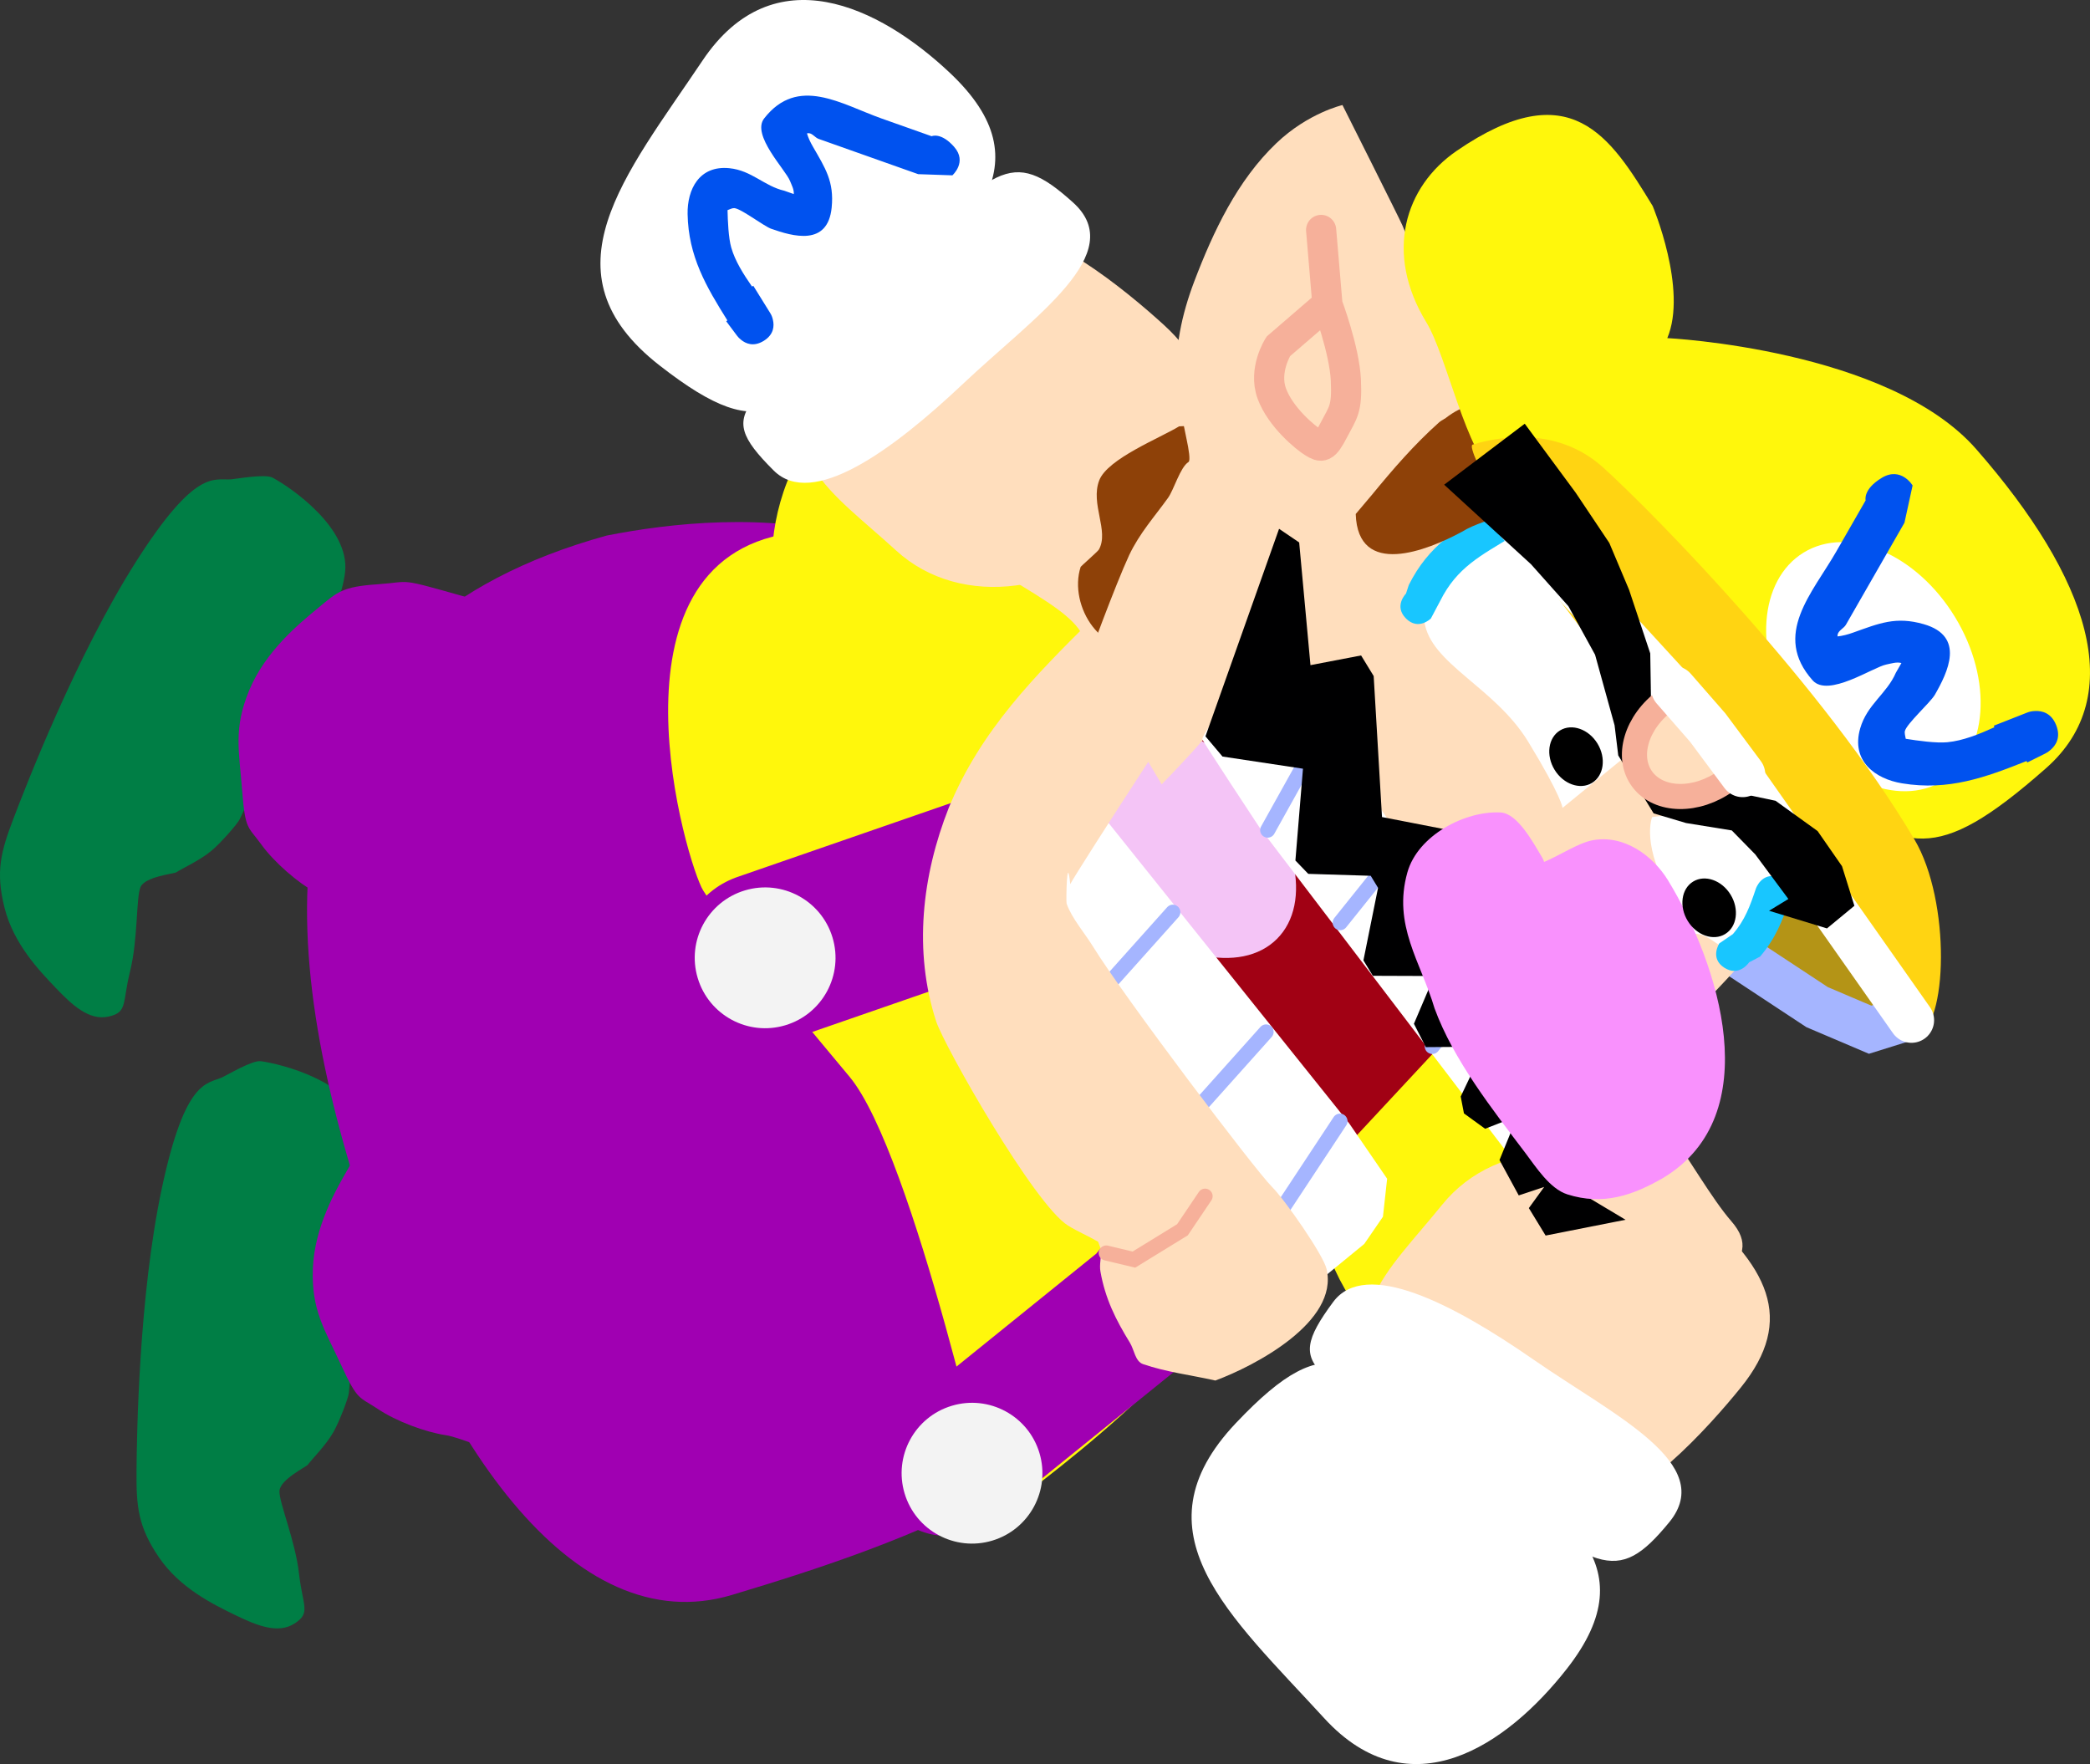 <svg version="1.1" xmlns="http://www.w3.org/2000/svg" xmlns:xlink="http://www.w3.org/1999/xlink" width="207.846" height="175.43" viewBox="0,0,207.846,175.43"><rect x="0" y="0" width="207.846" height="175.43" fill="#333333" stroke="none"/><g transform="translate(-142.21,-78.624)"><g data-paper-data="{&quot;isPaintingLayer&quot;:true}" fill-rule="nonzero" stroke-linejoin="miter" stroke-miterlimit="10" stroke-dasharray="" stroke-dashoffset="0" style="mix-blend-mode: normal"><g data-paper-data="{&quot;origPos&quot;:null,&quot;origRot&quot;:0}" stroke-width="0" stroke-linecap="round"><path d="M176.902,217.136c-0.045,0.504 -0.926,2.837 -1.547,3.925c-0.73,1.278 -2.098,2.637 -2.541,3.231c-0.148,0.198 -2.755,1.469 -2.811,2.6c-0.056,1.131 1.57,4.932 1.941,8.206c0.371,3.274 1.21,3.914 -0.447,4.98c-1.657,1.066 -3.777,0.189 -5.946,-0.868c-2.169,-1.057 -5.438,-2.652 -7.521,-5.695c-2.083,-3.043 -2.271,-5.074 -2.243,-8.568c0.027,-3.494 0.218,-17.406 2.532,-28.22c2.314,-10.814 4.469,-10.276 6.005,-10.974c0.463,-0.21 2.979,-1.714 3.825,-1.598c2.079,0.285 8.917,2.016 10.015,6.253c1.098,4.237 -0.271,15.702 -1.26,26.728z" data-paper-data="{&quot;origPos&quot;:null}" fill="#007e45" stroke="#000000"/><path d="M181.639,190.453c3.225,-1.456 1.417,-1.282 8.87,-1.882c7.453,-0.6 11.415,-0.58 14.727,-0.017c3.664,0.623 2.034,27.459 -1.319,33.349c-3.353,5.89 -14.535,-0.137 -17.353,-0.553c-2.028,-0.299 -4.924,-1.369 -6.793,-2.618c-1.869,-1.249 -1.971,-0.753 -3.627,-4.341c-1.656,-3.588 -2.979,-5.457 -2.818,-9.624c0.161,-4.167 2.312,-7.872 3.579,-10.054c1.267,-2.182 1.508,-2.804 4.733,-4.261z" data-paper-data="{&quot;origPos&quot;:null}" fill="#a000b2" stroke="#b100c6"/></g><g data-paper-data="{&quot;origPos&quot;:null,&quot;origRot&quot;:0}" stroke-width="0" stroke-linecap="round"><path d="M166.049,160.092c-0.218,0.457 -1.855,2.337 -2.817,3.141c-1.129,0.944 -2.885,1.742 -3.507,2.145c-0.207,0.134 -3.094,0.418 -3.54,1.459c-0.446,1.04 -0.245,5.17 -1.037,8.369c-0.792,3.198 -0.228,4.091 -2.152,4.513c-1.924,0.422 -3.607,-1.138 -5.272,-2.884c-1.665,-1.746 -4.175,-4.379 -5.069,-7.957c-0.894,-3.578 -0.363,-5.547 0.879,-8.813c1.242,-3.266 6.263,-16.242 12.196,-25.574c5.934,-9.332 7.766,-8.078 9.449,-8.198c0.507,-0.036 3.39,-0.569 4.142,-0.167c1.85,0.991 7.657,4.994 7.212,9.348c-0.446,4.354 -5.72,14.626 -10.485,24.618z" data-paper-data="{&quot;origPos&quot;:null}" fill="#007e45" stroke="#000000"/><path d="M179.777,136.726c3.53,-0.243 1.774,-0.708 8.971,1.324c7.196,2.032 10.903,3.429 13.812,5.11c3.218,1.859 -7.651,26.45 -12.844,30.804c-5.194,4.354 -13.578,-5.188 -16.076,-6.559c-1.797,-0.987 -4.139,-2.997 -5.457,-4.818c-1.318,-1.821 -1.585,-1.392 -1.889,-5.332c-0.303,-3.94 -0.894,-6.152 0.708,-10.003c1.602,-3.85 4.908,-6.575 6.855,-8.179c1.947,-1.604 2.39,-2.104 5.92,-2.347z" data-paper-data="{&quot;origPos&quot;:null}" fill="#a000b2" stroke="#b100c6"/></g><g data-paper-data="{&quot;origPos&quot;:null,&quot;origRot&quot;:0,&quot;index&quot;:null}" stroke-width="0" stroke-linecap="butt"><g data-paper-data="{&quot;origPos&quot;:null}" stroke="none"><path d="M304.16,213.183c-7.901,6.905 -11.177,13.133 -14.903,8.871c-7.79,-8.913 -13.296,-12.283 -12.492,-14.92c1.033,-3.389 21.352,-19.795 24.311,-21.744c3.537,-2.33 9.57,10.397 13.295,14.659c3.725,4.262 -2.31,6.229 -10.211,13.134z" data-paper-data="{&quot;origRot&quot;:0,&quot;origPos&quot;:null}" fill="#ffdebd"/><path d="M292.33,197.394c-7.901,6.905 -10.882,15.81 -13.901,12.87c-7.79,-8.913 -6.388,-21.639 -1.409,-27.072c1.033,-3.389 8.359,-3.79 11.348,-4.621c3.537,-2.33 9.536,0.779 13.262,5.042c3.725,4.262 -1.398,6.875 -9.299,13.781z" data-paper-data="{&quot;origRot&quot;:0,&quot;origPos&quot;:null}" fill="#fff70c"/></g><g data-paper-data="{&quot;origPos&quot;:null}"><path d="M282.115,216.627c-8.053,-6.51 -1.939,-11.452 3.529,-18.216c5.469,-6.764 16.43,-6.97 24.483,-0.46c8.053,6.51 10.675,11.889 5.206,18.653c-3.059,3.784 -10.583,12.245 -15.422,11.727c-8.878,-0.95 -10.853,-6.091 -17.797,-11.705z" data-paper-data="{&quot;origPos&quot;:null,&quot;origRot&quot;:0}" fill="#ffdebd" stroke="#ffdebd"/><g data-paper-data="{&quot;origPos&quot;:null,&quot;origRot&quot;:0}" fill="#ffffff" stroke="none"><path d="M265.125,220.134c9.618,-10.157 11.759,-5.824 22.166,1.378c10.407,7.202 18.969,12.546 10.749,23.053c-5.963,7.623 -15.616,14.246 -24.158,4.908c-9.321,-10.191 -19.058,-18.46 -8.757,-29.339z" data-paper-data="{&quot;origRot&quot;:0,&quot;origPos&quot;:null}"/><path d="M294.705,213.825c8.027,5.571 18.272,10.362 13.507,16.179c-5.331,6.508 -7.134,4.646 -20.027,-4.782c-14.687,-10.741 -18.887,-9.708 -13.392,-17.125c3.209,-4.331 11.884,0.157 19.911,5.728z" data-paper-data="{&quot;origRot&quot;:0,&quot;origPos&quot;:null}"/></g></g></g><g data-paper-data="{&quot;origPos&quot;:null,&quot;origRot&quot;:0}"><path d="M249.531,154.536c4.419,14.751 16.847,37.249 12.166,51.05c-6.283,18.524 -29.642,26.537 -46.702,31.648c-15.726,4.711 -29.706,-15.067 -37.878,-42.344c-8.172,-27.277 -7.549,-53.894 25.427,-63.007c12.351,-2.427 38.814,-4.625 46.987,22.653z" data-paper-data="{&quot;origPos&quot;:null,&quot;index&quot;:null}" fill="#a000b2" stroke="none" stroke-width="0" stroke-linecap="butt"/><path d="M256.378,158.226c4.419,14.751 13.161,33.656 8.48,47.457c-3.169,9.342 -23.855,23.826 -23.855,23.826c0,0 -7.965,-36.17 -14.303,-43.801c-2.842,-3.421 -11.555,-13.72 -14.564,-18.534c-1.577,-2.523 -10.574,-32.631 8.607,-35.523c12.351,-2.427 27.463,-0.702 35.635,26.576z" data-paper-data="{&quot;origPos&quot;:null,&quot;index&quot;:null}" fill="#fff70c" stroke="none" stroke-width="0" stroke-linecap="butt"/><path d="M218.3,173.876l33.576,-11.625" data-paper-data="{&quot;origPos&quot;:null}" fill="none" stroke="#a000b2" stroke-width="17" stroke-linecap="round"/><path d="M220.309,180.581c-3.703,1.11 -7.605,-0.993 -8.714,-4.697c-1.11,-3.703 0.993,-7.605 4.697,-8.714c3.703,-1.11 7.605,0.993 8.714,4.697c1.11,3.703 -0.993,7.605 -4.697,8.714z" data-paper-data="{&quot;origPos&quot;:null}" fill="#f3f3f3" stroke="none" stroke-width="0" stroke-linecap="butt"/><path d="M264.785,197.506l-8.549,10.743l-19.938,16.108" data-paper-data="{&quot;origPos&quot;:null,&quot;origRot&quot;:0}" fill="none" stroke="#a000b2" stroke-width="14" stroke-linecap="round"/><path d="M240.884,231.833c-3.703,1.11 -7.605,-0.993 -8.714,-4.697c-1.11,-3.703 0.993,-7.605 4.697,-8.714c3.703,-1.11 7.605,0.993 8.714,4.697c1.11,3.703 -0.993,7.605 -4.697,8.714z" data-paper-data="{&quot;origPos&quot;:null}" fill="#f3f3f3" stroke="none" stroke-width="0" stroke-linecap="butt"/></g><g data-paper-data="{&quot;origPos&quot;:null,&quot;origRot&quot;:0}" stroke-linecap="butt"><g data-paper-data="{&quot;origPos&quot;:null}" stroke="none" stroke-width="0"><path d="M231.374,109.46c3.047,-4.771 7.217,0.897 16.061,6.545c8.844,5.647 15.106,6.69 12.059,11.461c-3.047,4.771 -7.11,18.256 -10.956,16.481c-3.217,-1.485 -25.76,-14.671 -27.287,-17.868c-1.188,-2.487 3.752,-6.642 10.123,-16.619z" data-paper-data="{&quot;origRot&quot;:0,&quot;origPos&quot;:null}" fill="#ffdebd"/><path d="M222.428,122.735c2.546,-3.357 6.824,5.002 15.668,10.649c8.844,5.647 14.3,7.465 11.254,12.237c-3.047,4.771 -8.514,8.742 -12.359,6.966c-3.079,-0.375 -10.383,0.323 -11.911,-2.874c-5.734,-4.628 -9.022,-17.001 -2.651,-26.978z" data-paper-data="{&quot;origRot&quot;:0,&quot;origPos&quot;:null}" fill="#fff70c"/></g><g data-paper-data="{&quot;origPos&quot;:null}"><path d="M225.123,115.893c6.027,-6.588 7.211,-11.966 15.848,-14.232c4.707,-1.235 13.41,6.007 17.001,9.291c6.418,5.871 4.629,11.581 -2.361,19.222c-6.99,7.64 -17.859,9.075 -24.277,3.203c-6.418,-5.871 -13.201,-9.844 -6.212,-17.484z" data-paper-data="{&quot;origPos&quot;:null,&quot;origRot&quot;:0}" fill="#ffdebd" stroke="#ffdebd" stroke-width="0"/><g data-paper-data="{&quot;origPos&quot;:null,&quot;origRot&quot;:0}" fill="#ffffff" stroke="none" stroke-width="0"><path d="M207.799,114.964c-11.811,-9.217 -3.419,-18.849 4.275,-30.318c7.051,-10.51 17.585,-5.403 24.62,1.243c9.698,9.161 2.03,15.724 -7.184,24.4c-9.214,8.676 -10.683,13.28 -21.711,4.674z" data-paper-data="{&quot;origRot&quot;:0,&quot;origPos&quot;:null}"/><path d="M219.158,125.421c-6.542,-6.513 -2.235,-6.12 10.683,-18.934c11.339,-11.249 12.845,-13.359 19.088,-7.72c5.581,5.04 -3.834,11.308 -10.938,18.016c-7.105,6.708 -15.012,12.442 -18.832,8.639z" data-paper-data="{&quot;origRot&quot;:0,&quot;origPos&quot;:null}"/></g><path d="M237.103,93.237c1.321,1.502 -0.181,2.823 -0.181,2.823l-3.402,-0.117c-1.65,-0.584 -3.299,-1.169 -4.949,-1.753c-1.65,-0.584 -3.299,-1.169 -4.949,-1.753c-0.354,-0.125 -0.598,-0.536 -0.972,-0.568c-0.058,-0.005 -0.122,0.004 -0.189,0.02c0.13,0.443 0.332,0.869 0.578,1.296c1.236,2.146 2.137,3.492 1.879,6.076c-0.387,3.875 -3.839,2.884 -6.049,2.101c-0.811,-0.325 -2.95,-1.983 -3.633,-2.041c-0.192,-0.016 -0.452,0.116 -0.674,0.199c0.023,1.077 0.09,2.748 0.368,3.721c0.381,1.335 1.201,2.634 2.066,3.881l0.126,-0.078l1.679,2.704c0.133,0.21 0.226,0.444 0.274,0.689c0.137,0.585 0.107,1.434 -0.88,2.062c-0.017,0.011 -0.034,0.022 -0.051,0.032c-1.001,0.609 -1.776,0.263 -2.241,-0.119c-0.158,-0.12 -0.295,-0.261 -0.409,-0.418l-1.064,-1.422l0.115,-0.086c-2.087,-3.334 -3.88,-6.354 -3.955,-10.577c-0.043,-2.433 1.14,-4.859 4.155,-4.558c2.215,0.221 3.478,1.787 5.46,2.24c0.314,0.111 0.628,0.223 0.943,0.334c0.038,-0.451 -0.208,-0.885 -0.374,-1.306c-0.448,-1.13 -3.858,-4.566 -2.572,-6.216c3.353,-4.301 7.644,-1.424 11.706,0.015c1.65,0.584 3.299,1.169 4.949,1.753c0,0 0.927,-0.437 2.248,1.065z" data-paper-data="{&quot;origPos&quot;:null}" fill="#0052ef" stroke="none" stroke-width="0.5"/></g></g><g data-paper-data="{&quot;origRot&quot;:0}"><path d="M293.359,179.125l-5.766,0.804l-19.558,21.017l-25.856,-33.799l-0.784,-3.822l2.58,-4.715l19.448,-20.558l20.685,26.022z" data-paper-data="{&quot;origPos&quot;:null}" fill="#a10114" stroke="#a10114" stroke-width="0.5" stroke-linecap="round"/><path d="M248.95,151.705c3.584,-3.576 11.022,-1.932 16.613,3.671c5.591,5.604 7.219,13.045 3.635,16.621c-3.584,3.576 -11.022,1.932 -16.613,-3.671c-5.591,-5.604 -7.219,-13.045 -3.635,-16.621z" data-paper-data="{&quot;origPos&quot;:null,&quot;origRot&quot;:0}" fill="#f4c4f6" stroke="none" stroke-width="0" stroke-linecap="butt"/><g data-paper-data="{&quot;origPos&quot;:null}" stroke-linecap="round"><path d="M244.821,168.262l6.361,-9.386l25.202,31.462l3.774,5.505l-0.417,3.778l-1.858,2.707l-5.724,4.691z" data-paper-data="{&quot;origPos&quot;:null}" fill="#ffffff" stroke="#000000" stroke-width="0"/><path d="M269.39,199.331l6.077,-9.211" data-paper-data="{&quot;origPos&quot;:null}" fill="none" stroke="#a5b5ff" stroke-width="1.5"/><path d="M261.554,188.583l6.563,-7.336" data-paper-data="{&quot;origPos&quot;:null,&quot;origRot&quot;:0}" fill="none" stroke="#a5b5ff" stroke-width="1.5"/><path d="M252.281,176.676l6.563,-7.336" data-paper-data="{&quot;origPos&quot;:null,&quot;origRot&quot;:0}" fill="none" stroke="#a5b5ff" stroke-width="1.5"/></g><g data-paper-data="{&quot;origPos&quot;:null}"><path d="M266.717,136.592c1.218,3.3 -2.436,6.328 -2.648,6.525c-1.201,1.115 -14.743,22.116 -15.425,23.428c-0.338,-3.304 -0.429,1.742 -0.361,1.938c0.499,1.442 1.816,2.955 2.618,4.26c3.079,5.011 16.106,22.209 17.771,23.872c1.34,1.339 5.135,6.794 5.465,8.211c1.227,5.258 -7.144,9.639 -11.064,11.086c-2.396,-0.544 -4.864,-0.833 -7.187,-1.631c-0.788,-0.271 -0.873,-1.42 -1.309,-2.13c-1.419,-2.309 -2.452,-4.372 -2.932,-7.087c-0.123,-0.696 0.102,-1.416 0.041,-2.12c-0.018,-0.211 -0.165,-0.551 -0.27,-0.836c-0.977,-0.569 -2.03,-1.007 -2.99,-1.604c-3.37,-2.098 -12.317,-17.853 -13.119,-20.318c-2.266,-6.965 -1.413,-14.476 1.254,-21.226c3.18,-7.707 8.555,-13.135 14.371,-18.875c2.07,-2.043 9.362,-6.452 9.362,-6.452c0,0 4.691,-1.731 6.422,2.959z" data-paper-data="{&quot;origPos&quot;:null}" fill="#ffdebd" stroke="none" stroke-width="0.5" stroke-linecap="butt"/><path d="M262.054,197.579l-2.251,3.34l-2.272,1.396l-2.556,1.571l-2.751,-0.657" data-paper-data="{&quot;origPos&quot;:null}" fill="none" stroke="#f6b09a" stroke-width="1.5" stroke-linecap="round"/></g></g><g data-paper-data="{&quot;origPos&quot;:null,&quot;origRot&quot;:0}"><path d="M330.765,182.399c-3.565,1.44 -14.192,-6.743 -19.327,-15.154c-4.138,-6.778 2.653,-8.617 5.765,-10.517c3.111,-1.899 10.541,11.797 14.679,18.575c4.138,6.778 1.191,6.163 -1.116,7.096z" data-paper-data="{&quot;origPos&quot;:null}" fill="#b49416" stroke="none" stroke-width="0" stroke-linecap="butt"/><path d="M332.127,179.793l-3.935,1.231l-5.277,-2.246l-10.457,-6.894" data-paper-data="{&quot;origPos&quot;:null}" fill="none" stroke="#a5b5ff" stroke-width="4.5" stroke-linecap="round"/><path d="M263.201,121.852c1.466,2.44 1.463,4.155 1.434,6.889c-0.311,5.19 -3.189,11.901 -8.312,13.9c-4.423,1.726 -7.91,-3.748 -6.643,-7.647c0.035,-0.067 1.706,-1.532 1.81,-1.716c1.044,-1.849 -0.869,-4.534 0.037,-6.887c0.828,-2.15 6.052,-4.212 7.946,-5.369c0,0 3.354,-0.275 3.728,0.829z" data-paper-data="{&quot;origPos&quot;:null}" fill="#8e4108" stroke="none" stroke-width="0.5" stroke-linecap="butt"/><path d="M250.402,144.251c0,0 2.718,-7.443 4.113,-10.447c1.043,-2.18 2.474,-3.753 3.849,-5.662c0.594,-0.824 1.21,-3.052 2.041,-3.577c0.209,-0.132 0.019,-1.279 -0.178,-2.193c-0.388,-1.807 -0.727,-3.731 -0.922,-5.568c-0.362,-3.412 0.456,-6.979 1.658,-10.158c1.909,-5.015 4.291,-10.071 8.178,-13.782c3.152,-3.009 6.574,-3.793 6.574,-3.793c0,0 5.805,11.553 5.961,11.968c0.736,1.952 4.109,7.451 5.352,11.763c0.604,2.093 1.228,3.914 0.999,6.037c-0.087,0.804 -1.062,2.859 -0.898,3.116c1.451,2.278 5.534,4.368 7.687,5.978c5.831,4.361 26.97,32.649 26.456,38.789c-0.074,0.882 -0.858,1.549 -1.311,2.309c-1.661,2.783 -16.712,18.249 -19.826,20.812c-1.649,1.357 -4.373,1.192 -6.196,0.889c-0.825,-0.137 -4.47,-5.398 -5.627,-7.293c-5.571,-9.126 -11.029,-18.278 -17.179,-27.03c-1.529,-2.185 -3.786,-4.928 -4.735,-7.44c-0.122,-0.324 -1.752,-0.669 -1.912,-0.282c-0.776,1.874 -6.753,7.939 -6.753,7.939z" data-paper-data="{&quot;origPos&quot;:null}" fill="#ffdebd" stroke="none" stroke-width="0.5" stroke-linecap="butt"/><path d="M297.6,158.964c0,0 -0.078,-1.116 -3.416,-6.584c-3.338,-5.468 -9.757,-7.739 -10.326,-11.973c-0.495,-3.681 8.763,-10.747 9.809,-9.034c2.419,3.963 12.789,20.356 12.789,20.356l-8.855,7.236z" data-paper-data="{&quot;origPos&quot;:null}" fill="#ffffff" stroke="#f6b09a" stroke-width="0" stroke-linecap="butt"/><path d="M306.512,159.882c0,0 4.743,-0.796 7.223,0.701c2.583,1.559 5.46,4.913 5.46,4.913c0,0 -3.126,9.172 -6.137,7.027c-3.464,-2.467 -1.068,1.129 -4.407,-4.34c-3.338,-5.468 -2.139,-8.302 -2.139,-8.302z" data-paper-data="{&quot;index&quot;:null,&quot;origPos&quot;:null}" fill="#ffffff" stroke="#f6b09a" stroke-width="0" stroke-linecap="butt"/><path d="M282.032,140.128c-1.237,-1.238 0.001,-2.475 0.001,-2.475l0.279,-0.853c1.993,-3.982 4.807,-5.59 8.487,-7.836c0,0 1.494,-0.912 2.406,0.582c0.912,1.494 -0.582,2.406 -0.582,2.406c-3.156,1.927 -5.515,3.087 -7.181,6.416l-0.935,1.763c0,0 -1.238,1.237 -2.475,-0.001z" data-paper-data="{&quot;origPos&quot;:null}" fill="#18c6ff" stroke="none" stroke-width="0.5" stroke-linecap="butt"/><path d="M285.945,120.231l-0.003,-0.006c3.858,-2.987 5.983,-0.478 7.797,2.901c0.592,1.103 1.557,2.324 1.024,3.638c-1.461,3.605 -4.355,3.023 -7.203,4.762c-3.418,1.848 -10.323,4.605 -10.526,-1.787c-0,-0.002 1.581,-1.872 1.602,-1.897c2.111,-2.568 4.21,-5.008 6.701,-7.227c0,0 0.166,-0.148 0.433,-0.28l-0.01,-0.012c0,0 0.068,-0.042 0.185,-0.093z" data-paper-data="{&quot;origPos&quot;:null}" fill="#8e4108" stroke="none" stroke-width="0.5" stroke-linecap="butt"/><path d="M313.702,174.866c-1.485,-0.939 -0.51,-2.427 -0.51,-2.427l1.357,-0.928c1.195,-1.399 1.689,-2.759 2.28,-4.519c0,0 0.564,-1.679 2.248,-1.15c1.684,0.528 1.12,2.207 1.12,2.207c-0.732,2.18 -1.431,3.923 -2.955,5.707l-1.082,0.561c0,0 -0.975,1.488 -2.46,0.549z" data-paper-data="{&quot;origPos&quot;:null}" fill="#18c6ff" stroke="none" stroke-width="0.5" stroke-linecap="butt"/><path d="M345.702,155.001c-11.374,10.049 -13.764,7.765 -22.475,2.679c-12.693,-7.412 -20.308,-22.594 -32.13,-31.57c-3.104,-2.357 -4.976,-12.051 -7.037,-15.427c-4.215,-6.904 -2.132,-13.524 3.008,-17.053c11.338,-7.785 15.28,-1.429 19.495,5.475c0,0 3.5,8.294 1.457,13.143c0,0 22.003,1.077 30.727,11.047c11.23,12.834 15.123,24.49 6.955,31.707z" data-paper-data="{&quot;origPos&quot;:null}" fill="#fff70c" stroke="none" stroke-width="0" stroke-linecap="butt"/><path d="M335.445,156.274c-4.478,2.734 -11.211,-0.132 -15.039,-6.402c-3.827,-6.269 -3.3,-13.568 1.178,-16.302c4.478,-2.734 11.211,0.132 15.039,6.402c3.827,6.269 3.3,13.568 -1.178,16.302z" data-paper-data="{&quot;origPos&quot;:null}" fill="#ffffff" stroke="none" stroke-width="0" stroke-linecap="butt"/><path d="M329.357,126.138c1.91,-1.147 3.057,0.763 3.057,0.763l-0.809,3.705c-0.97,1.691 -1.94,3.381 -2.911,5.072c-0.97,1.691 -1.94,3.381 -2.911,5.072c-0.208,0.362 -0.707,0.548 -0.817,0.951c-0.017,0.062 -0.02,0.134 -0.016,0.212c0.512,-0.054 1.018,-0.19 1.536,-0.374c2.599,-0.925 4.254,-1.643 7.034,-0.844c4.168,1.199 2.392,4.784 1.092,7.048c-0.518,0.824 -2.763,2.836 -2.963,3.572c-0.056,0.207 0.037,0.519 0.083,0.779c1.185,0.19 3.029,0.451 4.151,0.341c1.539,-0.15 3.127,-0.789 4.665,-1.487l-0.06,-0.154l3.299,-1.299c0.257,-0.104 0.532,-0.159 0.81,-0.163c0.668,-0.033 1.592,0.17 2.084,1.376c0.009,0.021 0.017,0.042 0.025,0.063c0.467,1.218 -0.067,1.999 -0.578,2.432c-0.163,0.149 -0.345,0.271 -0.54,0.365l-1.77,0.881l-0.071,-0.143c-4.071,1.62 -7.738,2.981 -12.381,2.217c-2.674,-0.44 -5.096,-2.221 -4.163,-5.464c0.685,-2.382 2.654,-3.454 3.547,-5.534c0.185,-0.322 0.37,-0.644 0.554,-0.966c-0.487,-0.132 -1.011,0.051 -1.505,0.149c-1.328,0.264 -5.775,3.314 -7.325,1.575c-4.042,-4.534 -0.031,-8.661 2.358,-12.823c0.97,-1.691 1.94,-3.381 2.911,-5.072c0,0 -0.293,-1.103 1.617,-2.25z" data-paper-data="{&quot;origPos&quot;:null,&quot;origRot&quot;:0}" fill="#0052ef" stroke="none" stroke-width="0.5" stroke-linecap="butt"/><path d="M332.788,181.682c-0.848,0.259 -28.221,-33.752 -35.56,-43.47c-3.567,-4.723 -9.414,-15.116 -8.566,-15.374c3.135,-0.956 8.654,-1.648 13.003,2.299c5.255,4.77 22.029,21.921 30.932,36.968c3.64,6.151 3.325,18.622 0.191,19.577z" data-paper-data="{&quot;origPos&quot;:null}" fill="#ffd412" stroke="none" stroke-width="0" stroke-linecap="butt"/><path d="M273.593,101.49l0.629,7.427c0,0 1.683,4.475 1.83,7.475c0.146,3 -0.295,3.24 -1.219,5.04c-0.924,1.8 -1.21,1.683 -1.992,1.216c-0.782,-0.467 -3.294,-2.535 -4.154,-4.885c-0.86,-2.35 0.65,-4.693 0.65,-4.693l4.81,-4.147" data-paper-data="{&quot;origPos&quot;:null}" fill="none" stroke="#f6b09a" stroke-width="3" stroke-linecap="round"/><path d="M289.918,126.965l21.634,23.601l20.75,29.511" data-paper-data="{&quot;origPos&quot;:null}" fill="none" stroke="#ffffff" stroke-width="4.5" stroke-linecap="round"/><path d="M318.14,169.196l1.92,-1.172l-3.293,-4.434l-2.334,-2.383l-4.551,-0.737l-3.223,-0.961l-3.517,-5.761l-0.366,-2.999l-1.94,-7.017l-2.652,-4.825l-3.719,-4.173l-8.636,-7.909l8.014,-6.064l5.069,6.864l3.34,4.991l1.965,4.658l2.107,6.329l0.081,4.93l1.658,3.675l2.724,3.023l2.286,1.826l5.712,1.2l4.182,3.012l2.428,3.497l1.231,3.935l-2.727,2.25z" data-paper-data="{&quot;origPos&quot;:null}" fill="#000001" stroke="#ff0000" stroke-width="0" stroke-linecap="round"/><path d="M313.89,156.262c-2.947,2.141 -6.683,2.085 -8.345,-0.124c-1.661,-2.209 -0.619,-5.735 2.328,-7.876c2.947,-2.141 2.7,0.347 4.362,2.556c1.661,2.209 4.602,3.304 1.655,5.444z" data-paper-data="{&quot;origPos&quot;:null,&quot;origRot&quot;:0}" fill="#ffdebd" stroke="#f6b09a" stroke-width="2.5" stroke-linecap="butt"/><path d="M308.655,147.102l3.38,3.873l3.477,4.672" data-paper-data="{&quot;origPos&quot;:null}" fill="none" stroke="#ffffff" stroke-width="4.5" stroke-linecap="round"/><g data-paper-data="{&quot;origPos&quot;:null,&quot;index&quot;:null}" stroke-linecap="round"><path d="M297.197,184.879l-4.938,8.582l-24.811,-32.574c0,0 -5.675,-8.597 -5.671,-8.747c0.01,-0.449 1.408,-2.271 1.408,-2.271l4.509,-6.73l2.236,1.916z" data-paper-data="{&quot;origPos&quot;:null}" fill="#ffffff" stroke="#000000" stroke-width="0"/><path d="M272.979,152.739l-4.699,8.436" data-paper-data="{&quot;origPos&quot;:null}" fill="none" stroke="#a5b5ff" stroke-width="1.5"/><path d="M275.493,170.38l5.274,-6.577" data-paper-data="{&quot;origPos&quot;:null,&quot;origRot&quot;:0}" fill="none" stroke="#a5b5ff" stroke-width="1.5"/><path d="M284.648,182.687l5.274,-6.577" data-paper-data="{&quot;origPos&quot;:null,&quot;origRot&quot;:0}" fill="none" stroke="#a5b5ff" stroke-width="1.5"/></g><path d="M303.864,199.924l-7.946,1.57l-1.667,-2.731l1.527,-2.104l-2.532,0.843l-1.914,-3.518l1.784,-4.37l-3.215,1.26l-2.104,-1.527l-0.322,-1.678l2.363,-4.957l-5.831,0.045l-1.184,-2.323l2.022,-4.749l-6.106,-0.022l-0.938,-1.536l1.454,-7.214l-0.73,-1.195l-6.21,-0.192l-1.279,-1.328l0.753,-9.13l-8.001,-1.208l-1.696,-2.011l7.319,-20.637l2,1.357l1.123,12.202l5.035,-0.965l1.251,2.048l0.828,14.023l6.115,1.188l1.004,1.261l-1.416,7.66l5.906,0.846l1.013,2.428l-0.153,2.437l-1.594,2.379l3.64,0.589l1.63,2.286l-1.68,4.541l3.507,1.139l0.71,3.082l-1.281,2.891l3.536,0.419l-0.627,3.195l-0.162,1.27z" data-paper-data="{&quot;origPos&quot;:null}" fill="#000001" stroke="#ff0000" stroke-width="0" stroke-linecap="round"/><path d="M295.771,164.34c1.595,-0.67 3.369,-1.871 4.78,-2.148c3.115,-0.611 6.025,1.495 7.544,3.983c5.096,8.347 9.836,23.286 -0.416,29.545c-3.06,1.782 -6.045,2.814 -9.603,1.678c-1.744,-0.556 -3.116,-2.719 -4.168,-4.11c-3.275,-4.328 -7.156,-9.253 -9.035,-14.389c-1.382,-4.651 -4.177,-8.262 -2.702,-13.517c1.037,-3.694 5.769,-6.162 9.292,-5.958c1.703,0.099 3.298,3.14 4.095,4.446c0,0 0.11,0.181 0.214,0.47z" data-paper-data="{&quot;origPos&quot;:null}" fill="#f991fd" stroke="none" stroke-width="0.5" stroke-linecap="butt"/><path d="M301.076,152.569c0.439,0.72 0.598,1.517 0.5,2.226c-0.097,0.708 -0.453,1.326 -1.042,1.685c-0.589,0.36 -1.301,0.393 -1.975,0.156c-0.675,-0.236 -1.312,-0.742 -1.751,-1.462c-0.439,-0.72 -0.598,-1.517 -0.5,-2.226c0.097,-0.708 0.453,-1.326 1.042,-1.685c0.589,-0.36 1.301,-0.393 1.975,-0.156c0.675,0.236 1.312,0.742 1.751,1.462z" data-paper-data="{&quot;origPos&quot;:null}" fill="#000000" stroke="none" stroke-width="1.057" stroke-linecap="butt"/><path d="M314.316,167.598c0.439,0.72 0.598,1.517 0.5,2.226c-0.097,0.708 -0.453,1.326 -1.042,1.685c-0.589,0.36 -1.301,0.393 -1.975,0.156c-0.675,-0.236 -1.312,-0.742 -1.751,-1.462c-0.439,-0.72 -0.598,-1.517 -0.5,-2.226c0.097,-0.708 0.453,-1.326 1.042,-1.685c0.589,-0.36 1.301,-0.393 1.975,-0.156c0.675,0.236 1.312,0.742 1.751,1.462z" data-paper-data="{&quot;origPos&quot;:null}" fill="#000000" stroke="none" stroke-width="1.057" stroke-linecap="butt"/></g></g></g></svg>